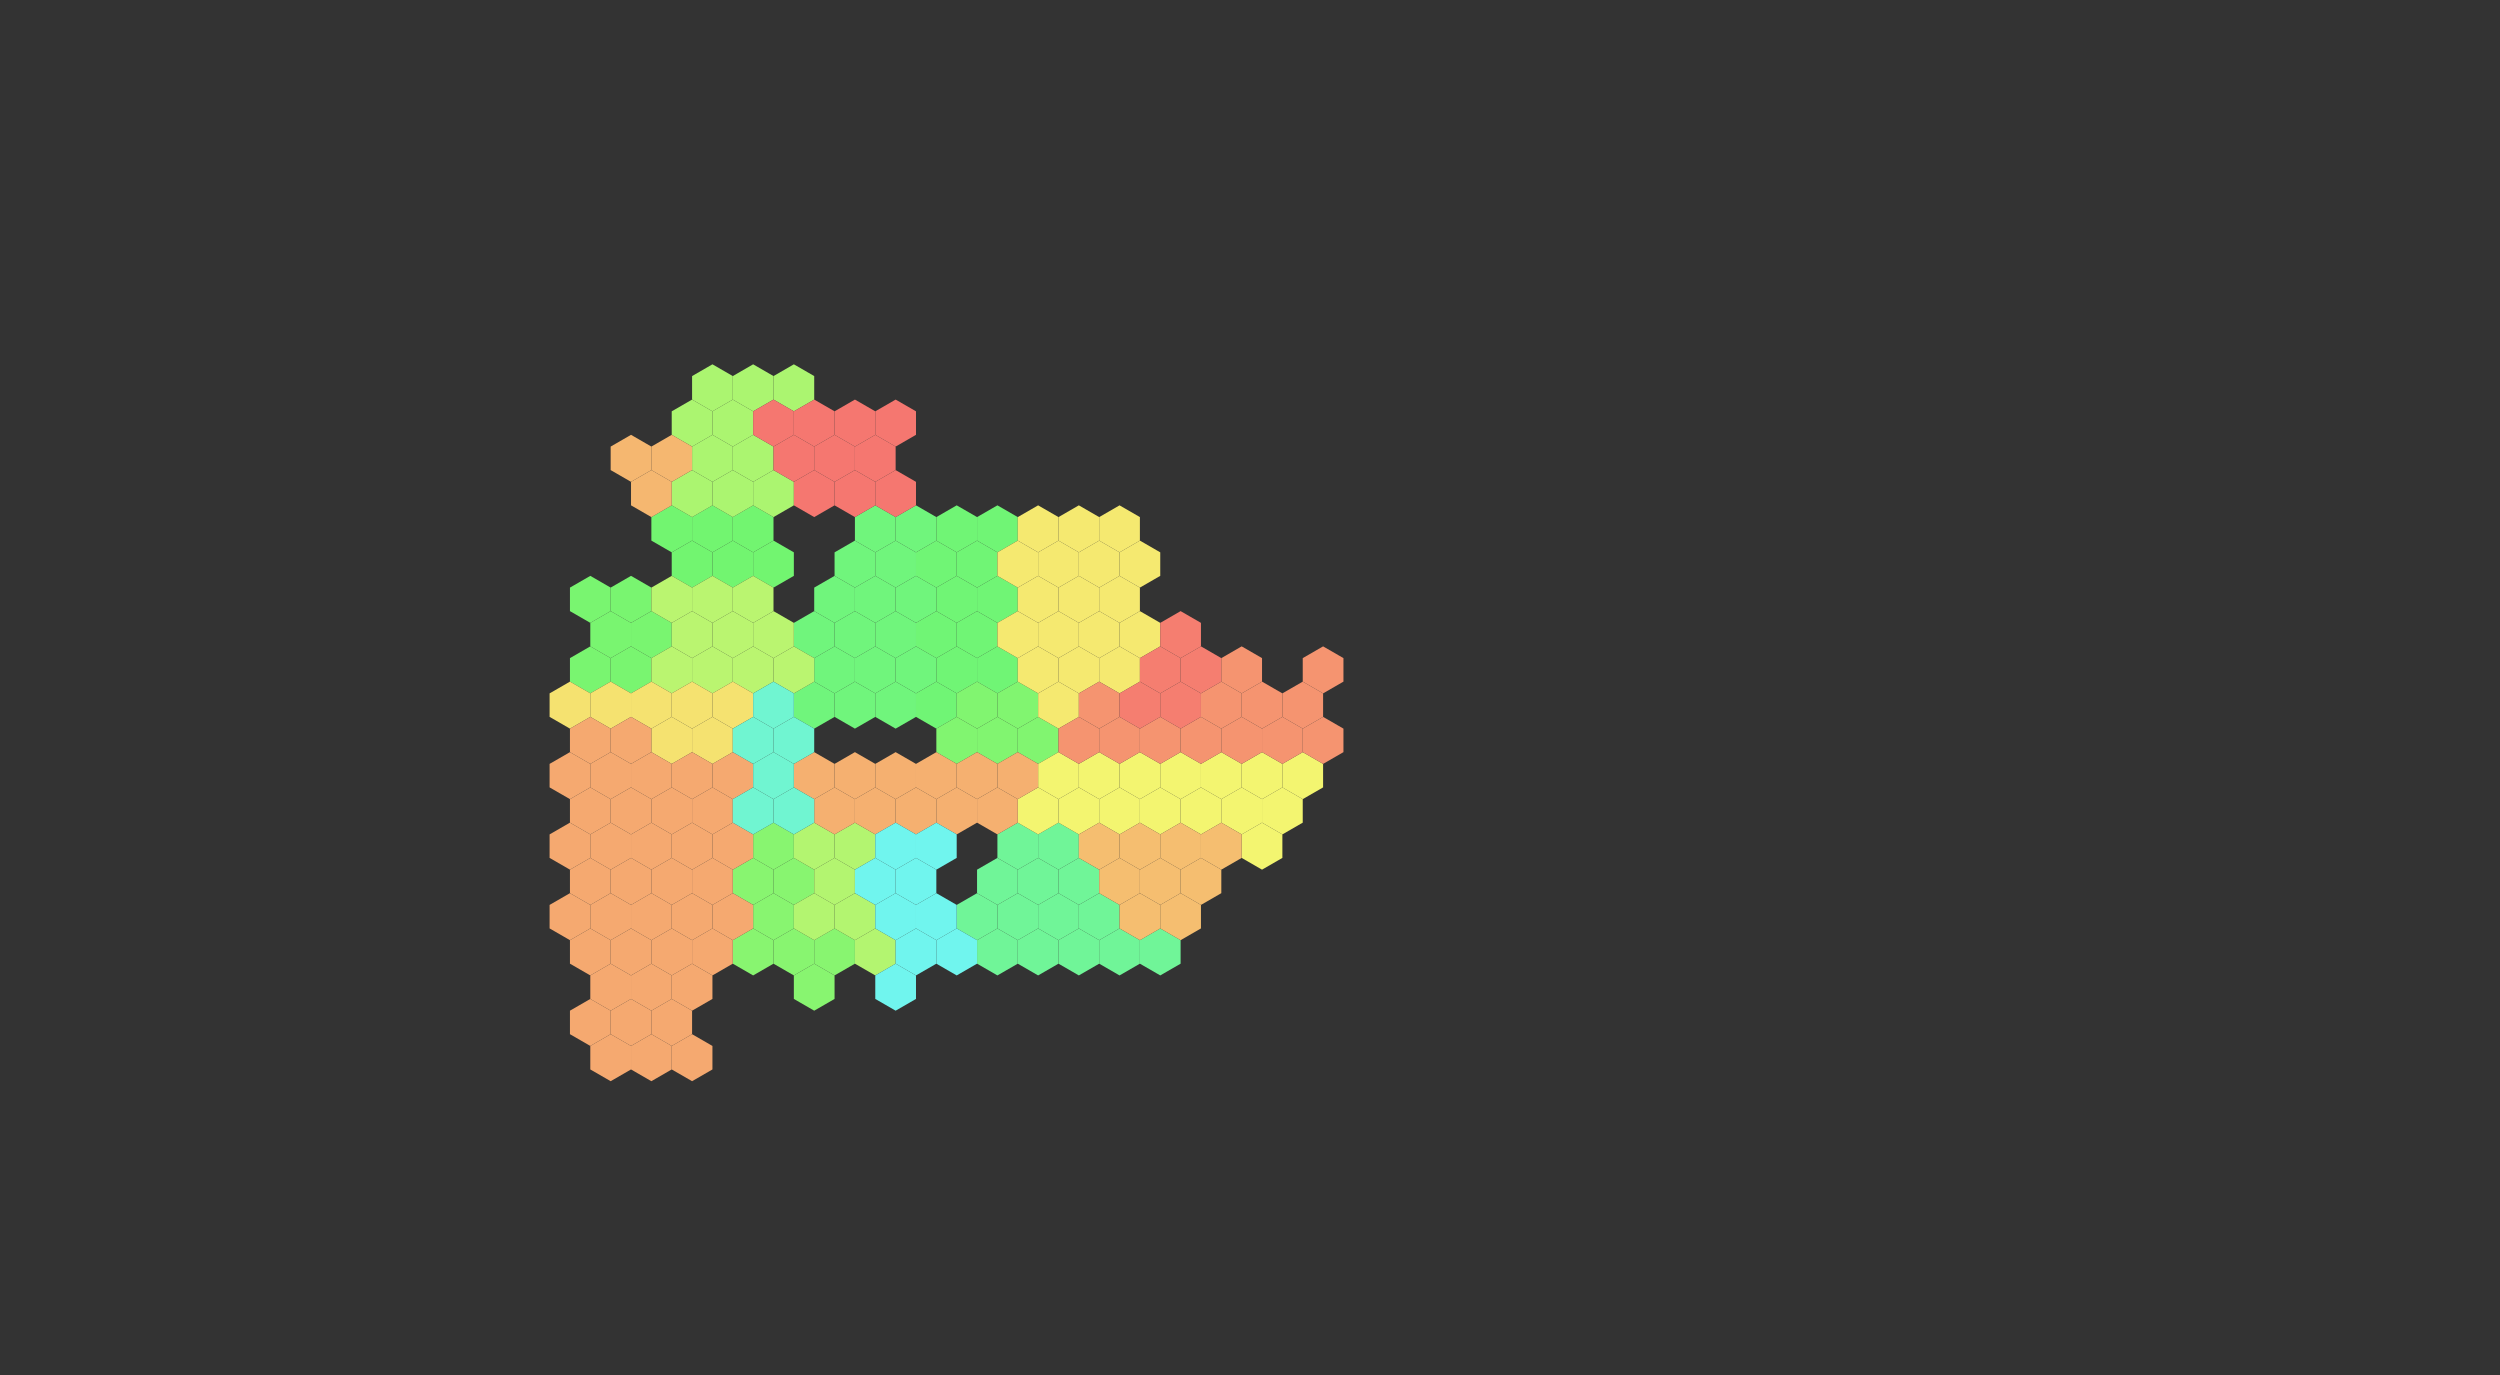 <?xml version="1.0" encoding="utf-8"?><svg xmlns="http://www.w3.org/2000/svg" width="2240" height="1232">

    <rect width="100%" height="100%" fill="#333333" stroke="none"/>

    <g id="GEO"><polygon points="875.441,779.214,893.679,768.684,911.917,779.214,911.917,800.274,893.679,810.803,875.441,800.274,875.441,779.214" fill="rgb(112, 245, 152)"/>
        <polygon points="857.202,810.803,875.441,800.274,893.679,810.803,893.679,831.863,875.441,842.393,857.202,831.863,857.202,810.803" fill="rgb(112, 245, 152)"/>
        <polygon points="875.441,842.393,893.679,831.863,911.917,842.393,911.917,863.453,893.679,873.983,875.441,863.453,875.441,842.393" fill="rgb(112, 245, 152)"/>
        <polygon points="893.679,747.624,911.917,737.094,930.156,747.624,930.156,768.684,911.917,779.214,893.679,768.684,893.679,747.624" fill="rgb(112, 245, 152)"/>
        <polygon points="911.917,779.214,930.156,768.684,948.394,779.214,948.394,800.274,930.156,810.803,911.917,800.274,911.917,779.214" fill="rgb(112, 245, 152)"/>
        <polygon points="893.679,810.803,911.917,800.274,930.156,810.803,930.156,831.863,911.917,842.393,893.679,831.863,893.679,810.803" fill="rgb(112, 245, 152)"/>
        <polygon points="911.917,842.393,930.156,831.863,948.394,842.393,948.394,863.453,930.156,873.983,911.917,863.453,911.917,842.393" fill="rgb(112, 245, 152)"/>
        <polygon points="930.156,747.624,948.394,737.094,966.632,747.624,966.632,768.684,948.394,779.214,930.156,768.684,930.156,747.624" fill="rgb(112, 245, 152)"/>
        <polygon points="948.394,779.214,966.632,768.684,984.871,779.214,984.871,800.274,966.632,810.803,948.394,800.274,948.394,779.214" fill="rgb(112, 245, 152)"/>
        <polygon points="930.156,810.803,948.394,800.274,966.632,810.803,966.632,831.863,948.394,842.393,930.156,831.863,930.156,810.803" fill="rgb(112, 245, 152)"/>
        <polygon points="948.394,842.393,966.632,831.863,984.871,842.393,984.871,863.453,966.632,873.983,948.394,863.453,948.394,842.393" fill="rgb(112, 245, 152)"/>
        <polygon points="966.632,810.803,984.871,800.274,1003.109,810.803,1003.109,831.863,984.871,842.393,966.632,831.863,966.632,810.803" fill="rgb(112, 245, 152)"/>
        <polygon points="984.871,842.393,1003.109,831.863,1021.347,842.393,1021.347,863.453,1003.109,873.983,984.871,863.453,984.871,842.393" fill="rgb(112, 245, 152)"/>
        <polygon points="1021.347,842.393,1039.586,831.863,1057.824,842.393,1057.824,863.453,1039.586,873.983,1021.347,863.453,1021.347,842.393" fill="rgb(112, 245, 152)"/></g>
    <g id="ILL"><polygon points="729.534,526.496,747.772,515.966,766.011,526.496,766.011,547.556,747.772,558.085,729.534,547.556,729.534,526.496" fill="rgb(112, 245, 124)"/>
    <polygon points="711.296,558.085,729.534,547.556,747.772,558.085,747.772,579.145,729.534,589.675,711.296,579.145,711.296,558.085" fill="rgb(112, 245, 124)"/>
    <polygon points="729.534,589.675,747.772,579.145,766.011,589.675,766.011,610.735,747.772,621.265,729.534,610.735,729.534,589.675" fill="rgb(112, 245, 124)"/>
    <polygon points="711.296,621.265,729.534,610.735,747.772,621.265,747.772,642.325,729.534,652.855,711.296,642.325,711.296,621.265" fill="rgb(112, 245, 124)"/>
    <polygon points="766.011,463.316,784.249,452.786,802.487,463.316,802.487,484.376,784.249,494.906,766.011,484.376,766.011,463.316" fill="rgb(112, 245, 124)"/>
    <polygon points="747.772,494.906,766.011,484.376,784.249,494.906,784.249,515.966,766.011,526.496,747.772,515.966,747.772,494.906" fill="rgb(112, 245, 124)"/>
    <polygon points="766.011,526.496,784.249,515.966,802.487,526.496,802.487,547.556,784.249,558.085,766.011,547.556,766.011,526.496" fill="rgb(112, 245, 124)"/>
    <polygon points="747.772,558.085,766.011,547.556,784.249,558.085,784.249,579.145,766.011,589.675,747.772,579.145,747.772,558.085" fill="rgb(112, 245, 124)"/>
    <polygon points="766.011,589.675,784.249,579.145,802.487,589.675,802.487,610.735,784.249,621.265,766.011,610.735,766.011,589.675" fill="rgb(112, 245, 124)"/>
    <polygon points="747.772,621.265,766.011,610.735,784.249,621.265,784.249,642.325,766.011,652.855,747.772,642.325,747.772,621.265" fill="rgb(112, 245, 124)"/>
    <polygon points="802.487,463.316,820.726,452.786,838.964,463.316,838.964,484.376,820.726,494.906,802.487,484.376,802.487,463.316" fill="rgb(112, 245, 124)"/>
    <polygon points="784.249,494.906,802.487,484.376,820.726,494.906,820.726,515.966,802.487,526.496,784.249,515.966,784.249,494.906" fill="rgb(112, 245, 124)"/>
    <polygon points="802.487,526.496,820.726,515.966,838.964,526.496,838.964,547.556,820.726,558.085,802.487,547.556,802.487,526.496" fill="rgb(112, 245, 124)"/>
    <polygon points="784.249,558.085,802.487,547.556,820.726,558.085,820.726,579.145,802.487,589.675,784.249,579.145,784.249,558.085" fill="rgb(112, 245, 124)"/>
    <polygon points="802.487,589.675,820.726,579.145,838.964,589.675,838.964,610.735,820.726,621.265,802.487,610.735,802.487,589.675" fill="rgb(112, 245, 124)"/>
    <polygon points="784.249,621.265,802.487,610.735,820.726,621.265,820.726,642.325,802.487,652.855,784.249,642.325,784.249,621.265" fill="rgb(112, 245, 124)"/>
</g>
    <g id="IND"><polygon points="838.964,463.316,857.202,452.786,875.441,463.316,875.441,484.376,857.202,494.906,838.964,484.376,838.964,463.316" fill="rgb(112, 245, 117)"/>
    <polygon points="820.726,494.906,838.964,484.376,857.202,494.906,857.202,515.966,838.964,526.496,820.726,515.966,820.726,494.906" fill="rgb(112, 245, 117)"/>
    <polygon points="838.964,526.496,857.202,515.966,875.441,526.496,875.441,547.556,857.202,558.085,838.964,547.556,838.964,526.496" fill="rgb(112, 245, 117)"/>
    <polygon points="820.726,558.085,838.964,547.556,857.202,558.085,857.202,579.145,838.964,589.675,820.726,579.145,820.726,558.085" fill="rgb(112, 245, 117)"/>
    <polygon points="838.964,589.675,857.202,579.145,875.441,589.675,875.441,610.735,857.202,621.265,838.964,610.735,838.964,589.675" fill="rgb(112, 245, 117)"/>
    <polygon points="820.726,621.265,838.964,610.735,857.202,621.265,857.202,642.325,838.964,652.855,820.726,642.325,820.726,621.265" fill="rgb(112, 245, 117)"/>
    <polygon points="875.441,463.316,893.679,452.786,911.917,463.316,911.917,484.376,893.679,494.906,875.441,484.376,875.441,463.316" fill="rgb(112, 245, 117)"/>
    <polygon points="857.202,494.906,875.441,484.376,893.679,494.906,893.679,515.966,875.441,526.496,857.202,515.966,857.202,494.906" fill="rgb(112, 245, 117)"/>
    <polygon points="875.441,526.496,893.679,515.966,911.917,526.496,911.917,547.556,893.679,558.085,875.441,547.556,875.441,526.496" fill="rgb(112, 245, 117)"/>
    <polygon points="857.202,558.085,875.441,547.556,893.679,558.085,893.679,579.145,875.441,589.675,857.202,579.145,857.202,558.085" fill="rgb(112, 245, 117)"/>
    <polygon points="875.441,589.675,893.679,579.145,911.917,589.675,911.917,610.735,893.679,621.265,875.441,610.735,875.441,589.675" fill="rgb(112, 245, 117)"/>
</g><g id="IOW"><polygon points="583.627,463.316,601.865,452.786,620.104,463.316,620.104,484.376,601.865,494.906,583.627,484.376,583.627,463.316" fill="rgb(114, 245, 112)"/>
    <polygon points="620.104,463.316,638.342,452.786,656.58,463.316,656.58,484.376,638.342,494.906,620.104,484.376,620.104,463.316" fill="rgb(114, 245, 112)"/>
    <polygon points="601.865,494.906,620.104,484.376,638.342,494.906,638.342,515.966,620.104,526.496,601.865,515.966,601.865,494.906" fill="rgb(114, 245, 112)"/>
    <polygon points="656.58,463.316,674.819,452.786,693.057,463.316,693.057,484.376,674.819,494.906,656.58,484.376,656.58,463.316" fill="rgb(114, 245, 112)"/>
    <polygon points="638.342,494.906,656.58,484.376,674.819,494.906,674.819,515.966,656.58,526.496,638.342,515.966,638.342,494.906" fill="rgb(114, 245, 112)"/>
    <polygon points="674.819,494.906,693.057,484.376,711.296,494.906,711.296,515.966,693.057,526.496,674.819,515.966,674.819,494.906" fill="rgb(114, 245, 112)"/>
</g><g id="KAN"><polygon points="510.674,526.496,528.912,515.966,547.15,526.496,547.15,547.556,528.912,558.085,510.674,547.556,510.674,526.496" fill="rgb(121, 245, 112)"/>
    <polygon points="510.674,589.675,528.912,579.145,547.15,589.675,547.15,610.735,528.912,621.265,510.674,610.735,510.674,589.675" fill="rgb(121, 245, 112)"/>
    <polygon points="547.15,526.496,565.389,515.966,583.627,526.496,583.627,547.556,565.389,558.085,547.15,547.556,547.15,526.496" fill="rgb(121, 245, 112)"/>
    <polygon points="528.912,558.085,547.15,547.556,565.389,558.085,565.389,579.145,547.15,589.675,528.912,579.145,528.912,558.085" fill="rgb(121, 245, 112)"/>
    <polygon points="547.15,589.675,565.389,579.145,583.627,589.675,583.627,610.735,565.389,621.265,547.15,610.735,547.15,589.675" fill="rgb(121, 245, 112)"/>
    <polygon points="565.389,558.085,583.627,547.556,601.865,558.085,601.865,579.145,583.627,589.675,565.389,579.145,565.389,558.085" fill="rgb(121, 245, 112)"/>
</g><g id="KEN"><polygon points="838.964,652.855,857.202,642.325,875.441,652.855,875.441,673.915,857.202,684.444,838.964,673.915,838.964,652.855" fill="rgb(129, 245, 112)"/>
    <polygon points="857.202,621.265,875.441,610.735,893.679,621.265,893.679,642.325,875.441,652.855,857.202,642.325,857.202,621.265" fill="rgb(129, 245, 112)"/>
    <polygon points="875.441,652.855,893.679,642.325,911.917,652.855,911.917,673.915,893.679,684.444,875.441,673.915,875.441,652.855" fill="rgb(129, 245, 112)"/>
    <polygon points="893.679,621.265,911.917,610.735,930.156,621.265,930.156,642.325,911.917,652.855,893.679,642.325,893.679,621.265" fill="rgb(129, 245, 112)"/>
    <polygon points="911.917,652.855,930.156,642.325,948.394,652.855,948.394,673.915,930.156,684.444,911.917,673.915,911.917,652.855" fill="rgb(129, 245, 112)"/>
</g><g id="LOU"><polygon points="656.58,779.214,674.819,768.684,693.057,779.214,693.057,800.274,674.819,810.803,656.58,800.274,656.58,779.214" fill="rgb(136, 245, 112)"/>
    <polygon points="656.58,842.393,674.819,831.863,693.057,842.393,693.057,863.453,674.819,873.983,656.58,863.453,656.58,842.393" fill="rgb(136, 245, 112)"/>
    <polygon points="674.819,747.624,693.057,737.094,711.296,747.624,711.296,768.684,693.057,779.214,674.819,768.684,674.819,747.624" fill="rgb(136, 245, 112)"/>
    <polygon points="693.057,779.214,711.296,768.684,729.534,779.214,729.534,800.274,711.296,810.803,693.057,800.274,693.057,779.214" fill="rgb(136, 245, 112)"/>
    <polygon points="674.819,810.803,693.057,800.274,711.296,810.803,711.296,831.863,693.057,842.393,674.819,831.863,674.819,810.803" fill="rgb(136, 245, 112)"/>
    <polygon points="693.057,842.393,711.296,831.863,729.534,842.393,729.534,863.453,711.296,873.983,693.057,863.453,693.057,842.393" fill="rgb(136, 245, 112)"/>
    <polygon points="729.534,842.393,747.772,831.863,766.011,842.393,766.011,863.453,747.772,873.983,729.534,863.453,729.534,842.393" fill="rgb(136, 245, 112)"/>
    <polygon points="711.296,873.983,729.534,863.453,747.772,873.983,747.772,895.043,729.534,905.573,711.296,895.043,711.296,873.983" fill="rgb(136, 245, 112)"/>
</g><g id="MIN"><polygon points="620.104,336.957,638.342,326.427,656.58,336.957,656.58,358.017,638.342,368.547,620.104,358.017,620.104,336.957" fill="rgb(171, 245, 112)"/>
    <polygon points="601.865,368.547,620.104,358.017,638.342,368.547,638.342,389.607,620.104,400.137,601.865,389.607,601.865,368.547" fill="rgb(171, 245, 112)"/>
    <polygon points="620.104,400.137,638.342,389.607,656.58,400.137,656.58,421.197,638.342,431.726,620.104,421.197,620.104,400.137" fill="rgb(171, 245, 112)"/>
    <polygon points="601.865,431.726,620.104,421.197,638.342,431.726,638.342,452.786,620.104,463.316,601.865,452.786,601.865,431.726" fill="rgb(171, 245, 112)"/>
    <polygon points="656.58,336.957,674.819,326.427,693.057,336.957,693.057,358.017,674.819,368.547,656.58,358.017,656.58,336.957" fill="rgb(171, 245, 112)"/>
    <polygon points="638.342,368.547,656.58,358.017,674.819,368.547,674.819,389.607,656.58,400.137,638.342,389.607,638.342,368.547" fill="rgb(171, 245, 112)"/>
    <polygon points="656.58,400.137,674.819,389.607,693.057,400.137,693.057,421.197,674.819,431.726,656.58,421.197,656.58,400.137" fill="rgb(171, 245, 112)"/>
    <polygon points="638.342,431.726,656.58,421.197,674.819,431.726,674.819,452.786,656.58,463.316,638.342,452.786,638.342,431.726" fill="rgb(171, 245, 112)"/>
    <polygon points="693.057,336.957,711.296,326.427,729.534,336.957,729.534,358.017,711.296,368.547,693.057,358.017,693.057,336.957" fill="rgb(171, 245, 112)"/>
    <polygon points="674.819,431.726,693.057,421.197,711.296,431.726,711.296,452.786,693.057,463.316,674.819,452.786,674.819,431.726" fill="rgb(171, 245, 112)"/>
</g><g id="MII"><polygon points="711.296,747.624,729.534,737.094,747.772,747.624,747.772,768.684,729.534,779.214,711.296,768.684,711.296,747.624" fill="rgb(179, 245, 112)"/>
    <polygon points="729.534,779.214,747.772,768.684,766.011,779.214,766.011,800.274,747.772,810.803,729.534,800.274,729.534,779.214" fill="rgb(179, 245, 112)"/>
    <polygon points="711.296,810.803,729.534,800.274,747.772,810.803,747.772,831.863,729.534,842.393,711.296,831.863,711.296,810.803" fill="rgb(179, 245, 112)"/>
    <polygon points="747.772,747.624,766.011,737.094,784.249,747.624,784.249,768.684,766.011,779.214,747.772,768.684,747.772,747.624" fill="rgb(179, 245, 112)"/>
    <polygon points="747.772,810.803,766.011,800.274,784.249,810.803,784.249,831.863,766.011,842.393,747.772,831.863,747.772,810.803" fill="rgb(179, 245, 112)"/>
    <polygon points="766.011,842.393,784.249,831.863,802.487,842.393,802.487,863.453,784.249,873.983,766.011,863.453,766.011,842.393" fill="rgb(179, 245, 112)"/>
</g>
    <g id="MIO">
    <polygon points="583.627,526.496,601.865,515.966,620.104,526.496,620.104,547.556,601.865,558.085,583.627,547.556,583.627,526.496" fill="rgb(186, 245, 112)"/>
    <polygon points="583.627,589.675,601.865,579.145,620.104,589.675,620.104,610.735,601.865,621.265,583.627,610.735,583.627,589.675" fill="rgb(186, 245, 112)"/>
    <polygon points="620.104,526.496,638.342,515.966,656.58,526.496,656.58,547.556,638.342,558.085,620.104,547.556,620.104,526.496" fill="rgb(186, 245, 112)"/>
    <polygon points="601.865,558.085,620.104,547.556,638.342,558.085,638.342,579.145,620.104,589.675,601.865,579.145,601.865,558.085" fill="rgb(186, 245, 112)"/>
    <polygon points="620.104,589.675,638.342,579.145,656.58,589.675,656.58,610.735,638.342,621.265,620.104,610.735,620.104,589.675" fill="rgb(186, 245, 112)"/>
    <polygon points="656.58,526.496,674.819,515.966,693.057,526.496,693.057,547.556,674.819,558.085,656.58,547.556,656.58,526.496" fill="rgb(186, 245, 112)"/>
    <polygon points="638.342,558.085,656.58,547.556,674.819,558.085,674.819,579.145,656.58,589.675,638.342,579.145,638.342,558.085" fill="rgb(186, 245, 112)"/>
    <polygon points="656.58,589.675,674.819,579.145,693.057,589.675,693.057,610.735,674.819,621.265,656.58,610.735,656.58,589.675" fill="rgb(186, 245, 112)"/>
    <polygon points="674.819,558.085,693.057,547.556,711.296,558.085,711.296,579.145,693.057,589.675,674.819,579.145,674.819,558.085" fill="rgb(186, 245, 112)"/>
    <polygon points="693.057,589.675,711.296,579.145,729.534,589.675,729.534,610.735,711.296,621.265,693.057,610.735,693.057,589.675" fill="rgb(186, 245, 112)"/>
</g>
    <g id="NCA">
        <polygon points="911.917,716.034,930.156,705.504,948.394,716.034,948.394,737.094,930.156,747.624,911.917,737.094,911.917,716.034" fill="rgb(243, 245, 112)"/>
    <polygon points="930.156,684.444,948.394,673.915,966.632,684.444,966.632,705.504,948.394,716.034,930.156,705.504,930.156,684.444" fill="rgb(243, 245, 112)"/>
    <polygon points="948.394,716.034,966.632,705.504,984.871,716.034,984.871,737.094,966.632,747.624,948.394,737.094,948.394,716.034" fill="rgb(243, 245, 112)"/>

    <polygon points="966.632,684.444,984.871,673.915,1003.109,684.444,1003.109,705.504,984.871,716.034,966.632,705.504,966.632,684.444" fill="rgb(243, 245, 112)"/>
    <polygon points="984.871,716.034,1003.109,705.504,1021.347,716.034,1021.347,737.094,1003.109,747.624,984.871,737.094,984.871,716.034" fill="rgb(243, 245, 112)"/>
    <polygon points="1003.109,684.444,1021.347,673.915,1039.586,684.444,1039.586,705.504,1021.347,716.034,1003.109,705.504,1003.109,684.444" fill="rgb(243, 245, 112)"/>
    <polygon points="1021.347,716.034,1039.586,705.504,1057.824,716.034,1057.824,737.094,1039.586,747.624,1021.347,737.094,1021.347,716.034" fill="rgb(243, 245, 112)"/>
    <polygon points="1039.586,684.444,1057.824,673.915,1076.062,684.444,1076.062,705.504,1057.824,716.034,1039.586,705.504,1039.586,684.444" fill="rgb(243, 245, 112)"/>
    <polygon points="1057.824,716.034,1076.062,705.504,1094.301,716.034,1094.301,737.094,1076.062,747.624,1057.824,737.094,1057.824,716.034" fill="rgb(243, 245, 112)"/>
    <polygon points="1076.062,684.444,1094.301,673.915,1112.539,684.444,1112.539,705.504,1094.301,716.034,1076.062,705.504,1076.062,684.444" fill="rgb(243, 245, 112)"/>
    <polygon points="1094.301,716.034,1112.539,705.504,1130.778,716.034,1130.778,737.094,1112.539,747.624,1094.301,737.094,1094.301,716.034" fill="rgb(243, 245, 112)"/>
    <polygon points="1112.539,684.444,1130.778,673.915,1149.016,684.444,1149.016,705.504,1130.778,716.034,1112.539,705.504,1112.539,684.444" fill="rgb(243, 245, 112)"/>
    <polygon points="1130.778,716.034,1149.016,705.504,1167.254,716.034,1167.254,737.094,1149.016,747.624,1130.778,737.094,1130.778,716.034" fill="rgb(243, 245, 112)"/>
    <polygon points="1112.539,747.624,1130.778,737.094,1149.016,747.624,1149.016,768.684,1130.778,779.214,1112.539,768.684,1112.539,747.624" fill="rgb(243, 245, 112)"/>
    <polygon points="1149.016,684.444,1167.254,673.915,1185.493,684.444,1185.493,705.504,1167.254,716.034,1149.016,705.504,1149.016,684.444" fill="rgb(243, 245, 112)"/>
</g><g id="OHI"><polygon points="911.917,463.316,930.156,452.786,948.394,463.316,948.394,484.376,930.156,494.906,911.917,484.376,911.917,463.316" fill="rgb(245, 233, 112)"/>
    <polygon points="893.679,494.906,911.917,484.376,930.156,494.906,930.156,515.966,911.917,526.496,893.679,515.966,893.679,494.906" fill="rgb(245, 233, 112)"/>
    <polygon points="911.917,526.496,930.156,515.966,948.394,526.496,948.394,547.556,930.156,558.085,911.917,547.556,911.917,526.496" fill="rgb(245, 233, 112)"/>
    <polygon points="893.679,558.085,911.917,547.556,930.156,558.085,930.156,579.145,911.917,589.675,893.679,579.145,893.679,558.085" fill="rgb(245, 233, 112)"/>
    <polygon points="911.917,589.675,930.156,579.145,948.394,589.675,948.394,610.735,930.156,621.265,911.917,610.735,911.917,589.675" fill="rgb(245, 233, 112)"/>
    <polygon points="948.394,463.316,966.632,452.786,984.871,463.316,984.871,484.376,966.632,494.906,948.394,484.376,948.394,463.316" fill="rgb(245, 233, 112)"/>
    <polygon points="930.156,494.906,948.394,484.376,966.632,494.906,966.632,515.966,948.394,526.496,930.156,515.966,930.156,494.906" fill="rgb(245, 233, 112)"/>
    <polygon points="948.394,526.496,966.632,515.966,984.871,526.496,984.871,547.556,966.632,558.085,948.394,547.556,948.394,526.496" fill="rgb(245, 233, 112)"/>
    <polygon points="930.156,558.085,948.394,547.556,966.632,558.085,966.632,579.145,948.394,589.675,930.156,579.145,930.156,558.085" fill="rgb(245, 233, 112)"/>
    <polygon points="948.394,589.675,966.632,579.145,984.871,589.675,984.871,610.735,966.632,621.265,948.394,610.735,948.394,589.675" fill="rgb(245, 233, 112)"/>
    <polygon points="930.156,621.265,948.394,610.735,966.632,621.265,966.632,642.325,948.394,652.855,930.156,642.325,930.156,621.265" fill="rgb(245, 233, 112)"/>
    <polygon points="984.871,463.316,1003.109,452.786,1021.347,463.316,1021.347,484.376,1003.109,494.906,984.871,484.376,984.871,463.316" fill="rgb(245, 233, 112)"/>
    <polygon points="966.632,494.906,984.871,484.376,1003.109,494.906,1003.109,515.966,984.871,526.496,966.632,515.966,966.632,494.906" fill="rgb(245, 233, 112)"/>
    <polygon points="984.871,526.496,1003.109,515.966,1021.347,526.496,1021.347,547.556,1003.109,558.085,984.871,547.556,984.871,526.496" fill="rgb(245, 233, 112)"/>
    <polygon points="966.632,558.085,984.871,547.556,1003.109,558.085,1003.109,579.145,984.871,589.675,966.632,579.145,966.632,558.085" fill="rgb(245, 233, 112)"/>
    <polygon points="984.871,589.675,1003.109,579.145,1021.347,589.675,1021.347,610.735,1003.109,621.265,984.871,610.735,984.871,589.675" fill="rgb(245, 233, 112)"/>
    <polygon points="1003.109,494.906,1021.347,484.376,1039.586,494.906,1039.586,515.966,1021.347,526.496,1003.109,515.966,1003.109,494.906" fill="rgb(245, 233, 112)"/>
    <polygon points="1003.109,558.085,1021.347,547.556,1039.586,558.085,1039.586,579.145,1021.347,589.675,1003.109,579.145,1003.109,558.085" fill="rgb(245, 233, 112)"/>
</g><g id="OKL"><polygon points="492.435,621.265,510.674,610.735,528.912,621.265,528.912,642.325,510.674,652.855,492.435,642.325,492.435,621.265" fill="rgb(245, 226, 112)"/>
    <polygon points="528.912,621.265,547.15,610.735,565.389,621.265,565.389,642.325,547.15,652.855,528.912,642.325,528.912,621.265" fill="rgb(245, 226, 112)"/>
    <polygon points="565.389,621.265,583.627,610.735,601.865,621.265,601.865,642.325,583.627,652.855,565.389,642.325,565.389,621.265" fill="rgb(245, 226, 112)"/>
    <polygon points="583.627,652.855,601.865,642.325,620.104,652.855,620.104,673.915,601.865,684.444,583.627,673.915,583.627,652.855" fill="rgb(245, 226, 112)"/>
    <polygon points="601.865,621.265,620.104,610.735,638.342,621.265,638.342,642.325,620.104,652.855,601.865,642.325,601.865,621.265" fill="rgb(245, 226, 112)"/>
    <polygon points="620.104,652.855,638.342,642.325,656.58,652.855,656.58,673.915,638.342,684.444,620.104,673.915,620.104,652.855" fill="rgb(245, 226, 112)"/>
    <polygon points="638.342,621.265,656.58,610.735,674.819,621.265,674.819,642.325,656.58,652.855,638.342,642.325,638.342,621.265" fill="rgb(245, 226, 112)"/>
</g><g id="SCA"><polygon points="966.632,747.624,984.871,737.094,1003.109,747.624,1003.109,768.684,984.871,779.214,966.632,768.684,966.632,747.624" fill="rgb(245, 190, 112)"/>
    <polygon points="984.871,779.214,1003.109,768.684,1021.347,779.214,1021.347,800.274,1003.109,810.803,984.871,800.274,984.871,779.214" fill="rgb(245, 190, 112)"/>
    <polygon points="1003.109,747.624,1021.347,737.094,1039.586,747.624,1039.586,768.684,1021.347,779.214,1003.109,768.684,1003.109,747.624" fill="rgb(245, 190, 112)"/>
    <polygon points="1021.347,779.214,1039.586,768.684,1057.824,779.214,1057.824,800.274,1039.586,810.803,1021.347,800.274,1021.347,779.214" fill="rgb(245, 190, 112)"/>
    <polygon points="1003.109,810.803,1021.347,800.274,1039.586,810.803,1039.586,831.863,1021.347,842.393,1003.109,831.863,1003.109,810.803" fill="rgb(245, 190, 112)"/>
    <polygon points="1039.586,747.624,1057.824,737.094,1076.062,747.624,1076.062,768.684,1057.824,779.214,1039.586,768.684,1039.586,747.624" fill="rgb(245, 190, 112)"/>
    <polygon points="1057.824,779.214,1076.062,768.684,1094.301,779.214,1094.301,800.274,1076.062,810.803,1057.824,800.274,1057.824,779.214" fill="rgb(245, 190, 112)"/>
    <polygon points="1039.586,810.803,1057.824,800.274,1076.062,810.803,1076.062,831.863,1057.824,842.393,1039.586,831.863,1039.586,810.803" fill="rgb(245, 190, 112)"/>
    <polygon points="1076.062,747.624,1094.301,737.094,1112.539,747.624,1112.539,768.684,1094.301,779.214,1076.062,768.684,1076.062,747.624" fill="rgb(245, 190, 112)"/>
</g><g id="SDA"><polygon points="547.15,400.137,565.389,389.607,583.627,400.137,583.627,421.197,565.389,431.726,547.15,421.197,547.15,400.137" fill="rgb(245, 183, 112)"/>
    <polygon points="583.627,400.137,601.865,389.607,620.104,400.137,620.104,421.197,601.865,431.726,583.627,421.197,583.627,400.137" fill="rgb(245, 183, 112)"/>
    <polygon points="565.389,431.726,583.627,421.197,601.865,431.726,601.865,452.786,583.627,463.316,565.389,452.786,565.389,431.726" fill="rgb(245, 183, 112)"/>
</g><g id="TEN"><polygon points="711.296,684.444,729.534,673.915,747.772,684.444,747.772,705.504,729.534,716.034,711.296,705.504,711.296,684.444" fill="rgb(245, 176, 112)"/>
    <polygon points="729.534,716.034,747.772,705.504,766.011,716.034,766.011,737.094,747.772,747.624,729.534,737.094,729.534,716.034" fill="rgb(245, 176, 112)"/>
    <polygon points="747.772,684.444,766.011,673.915,784.249,684.444,784.249,705.504,766.011,716.034,747.772,705.504,747.772,684.444" fill="rgb(245, 176, 112)"/>
    <polygon points="766.011,716.034,784.249,705.504,802.487,716.034,802.487,737.094,784.249,747.624,766.011,737.094,766.011,716.034" fill="rgb(245, 176, 112)"/>
    <polygon points="784.249,684.444,802.487,673.915,820.726,684.444,820.726,705.504,802.487,716.034,784.249,705.504,784.249,684.444" fill="rgb(245, 176, 112)"/>
    <polygon points="802.487,716.034,820.726,705.504,838.964,716.034,838.964,737.094,820.726,747.624,802.487,737.094,802.487,716.034" fill="rgb(245, 176, 112)"/>
    <polygon points="820.726,684.444,838.964,673.915,857.202,684.444,857.202,705.504,838.964,716.034,820.726,705.504,820.726,684.444" fill="rgb(245, 176, 112)"/>
    <polygon points="838.964,716.034,857.202,705.504,875.441,716.034,875.441,737.094,857.202,747.624,838.964,737.094,838.964,716.034" fill="rgb(245, 176, 112)"/>
    <polygon points="857.202,684.444,875.441,673.915,893.679,684.444,893.679,705.504,875.441,716.034,857.202,705.504,857.202,684.444" fill="rgb(245, 176, 112)"/>
    <polygon points="875.441,716.034,893.679,705.504,911.917,716.034,911.917,737.094,893.679,747.624,875.441,737.094,875.441,716.034" fill="rgb(245, 176, 112)"/>
    <polygon points="893.679,684.444,911.917,673.915,930.156,684.444,930.156,705.504,911.917,716.034,893.679,705.504,893.679,684.444" fill="rgb(245, 176, 112)"/>
</g><g id="TEX"><polygon points="510.674,652.855,528.912,642.325,547.15,652.855,547.15,673.915,528.912,684.444,510.674,673.915,510.674,652.855" fill="rgb(245, 169, 112)"/>
    <polygon points="492.435,684.444,510.674,673.915,528.912,684.444,528.912,705.504,510.674,716.034,492.435,705.504,492.435,684.444" fill="rgb(245, 169, 112)"/>
    <polygon points="510.674,716.034,528.912,705.504,547.15,716.034,547.15,737.094,528.912,747.624,510.674,737.094,510.674,716.034" fill="rgb(245, 169, 112)"/>
    <polygon points="492.435,747.624,510.674,737.094,528.912,747.624,528.912,768.684,510.674,779.214,492.435,768.684,492.435,747.624" fill="rgb(245, 169, 112)"/>
    <polygon points="510.674,779.214,528.912,768.684,547.15,779.214,547.15,800.274,528.912,810.803,510.674,800.274,510.674,779.214" fill="rgb(245, 169, 112)"/>
    <polygon points="492.435,810.803,510.674,800.274,528.912,810.803,528.912,831.863,510.674,842.393,492.435,831.863,492.435,810.803" fill="rgb(245, 169, 112)"/>
    <polygon points="510.674,842.393,528.912,831.863,547.15,842.393,547.15,863.453,528.912,873.983,510.674,863.453,510.674,842.393" fill="rgb(245, 169, 112)"/>
    <polygon points="510.674,905.573,528.912,895.043,547.15,905.573,547.15,926.632,528.912,937.162,510.674,926.632,510.674,905.573" fill="rgb(245, 169, 112)"/>
    <polygon points="547.15,652.855,565.389,642.325,583.627,652.855,583.627,673.915,565.389,684.444,547.15,673.915,547.15,652.855" fill="rgb(245, 169, 112)"/>
    <polygon points="528.912,684.444,547.15,673.915,565.389,684.444,565.389,705.504,547.15,716.034,528.912,705.504,528.912,684.444" fill="rgb(245, 169, 112)"/>
    <polygon points="547.15,716.034,565.389,705.504,583.627,716.034,583.627,737.094,565.389,747.624,547.15,737.094,547.15,716.034" fill="rgb(245, 169, 112)"/>
    <polygon points="528.912,747.624,547.15,737.094,565.389,747.624,565.389,768.684,547.15,779.214,528.912,768.684,528.912,747.624" fill="rgb(245, 169, 112)"/>
    <polygon points="547.15,779.214,565.389,768.684,583.627,779.214,583.627,800.274,565.389,810.803,547.15,800.274,547.15,779.214" fill="rgb(245, 169, 112)"/>
    <polygon points="528.912,810.803,547.15,800.274,565.389,810.803,565.389,831.863,547.15,842.393,528.912,831.863,528.912,810.803" fill="rgb(245, 169, 112)"/>
    <polygon points="547.15,842.393,565.389,831.863,583.627,842.393,583.627,863.453,565.389,873.983,547.15,863.453,547.15,842.393" fill="rgb(245, 169, 112)"/>
    <polygon points="528.912,873.983,547.15,863.453,565.389,873.983,565.389,895.043,547.15,905.573,528.912,895.043,528.912,873.983" fill="rgb(245, 169, 112)"/>
    <polygon points="547.15,905.573,565.389,895.043,583.627,905.573,583.627,926.632,565.389,937.162,547.15,926.632,547.15,905.573" fill="rgb(245, 169, 112)"/>
    <polygon points="528.912,937.162,547.15,926.632,565.389,937.162,565.389,958.222,547.15,968.752,528.912,958.222,528.912,937.162" fill="rgb(245, 169, 112)"/>
    <polygon points="565.389,684.444,583.627,673.915,601.865,684.444,601.865,705.504,583.627,716.034,565.389,705.504,565.389,684.444" fill="rgb(245, 169, 112)"/>
    <polygon points="583.627,716.034,601.865,705.504,620.104,716.034,620.104,737.094,601.865,747.624,583.627,737.094,583.627,716.034" fill="rgb(245, 169, 112)"/>
    <polygon points="565.389,747.624,583.627,737.094,601.865,747.624,601.865,768.684,583.627,779.214,565.389,768.684,565.389,747.624" fill="rgb(245, 169, 112)"/>
    <polygon points="583.627,779.214,601.865,768.684,620.104,779.214,620.104,800.274,601.865,810.803,583.627,800.274,583.627,779.214" fill="rgb(245, 169, 112)"/>
    <polygon points="565.389,810.803,583.627,800.274,601.865,810.803,601.865,831.863,583.627,842.393,565.389,831.863,565.389,810.803" fill="rgb(245, 169, 112)"/>
    <polygon points="583.627,842.393,601.865,831.863,620.104,842.393,620.104,863.453,601.865,873.983,583.627,863.453,583.627,842.393" fill="rgb(245, 169, 112)"/>
    <polygon points="565.389,873.983,583.627,863.453,601.865,873.983,601.865,895.043,583.627,905.573,565.389,895.043,565.389,873.983" fill="rgb(245, 169, 112)"/>
    <polygon points="583.627,905.573,601.865,895.043,620.104,905.573,620.104,926.632,601.865,937.162,583.627,926.632,583.627,905.573" fill="rgb(245, 169, 112)"/>
    <polygon points="565.389,937.162,583.627,926.632,601.865,937.162,601.865,958.222,583.627,968.752,565.389,958.222,565.389,937.162" fill="rgb(245, 169, 112)"/>
    <polygon points="601.865,684.444,620.104,673.915,638.342,684.444,638.342,705.504,620.104,716.034,601.865,705.504,601.865,684.444" fill="rgb(245, 169, 112)"/>
    <polygon points="620.104,716.034,638.342,705.504,656.58,716.034,656.58,737.094,638.342,747.624,620.104,737.094,620.104,716.034" fill="rgb(245, 169, 112)"/>
    <polygon points="601.865,747.624,620.104,737.094,638.342,747.624,638.342,768.684,620.104,779.214,601.865,768.684,601.865,747.624" fill="rgb(245, 169, 112)"/>
    <polygon points="620.104,779.214,638.342,768.684,656.58,779.214,656.58,800.274,638.342,810.803,620.104,800.274,620.104,779.214" fill="rgb(245, 169, 112)"/>
    <polygon points="601.865,810.803,620.104,800.274,638.342,810.803,638.342,831.863,620.104,842.393,601.865,831.863,601.865,810.803" fill="rgb(245, 169, 112)"/>
    <polygon points="620.104,842.393,638.342,831.863,656.58,842.393,656.58,863.453,638.342,873.983,620.104,863.453,620.104,842.393" fill="rgb(245, 169, 112)"/>
    <polygon points="601.865,873.983,620.104,863.453,638.342,873.983,638.342,895.043,620.104,905.573,601.865,895.043,601.865,873.983" fill="rgb(245, 169, 112)"/>
    <polygon points="601.865,937.162,620.104,926.632,638.342,937.162,638.342,958.222,620.104,968.752,601.865,958.222,601.865,937.162" fill="rgb(245, 169, 112)"/>
    <polygon points="638.342,684.444,656.58,673.915,674.819,684.444,674.819,705.504,656.58,716.034,638.342,705.504,638.342,684.444" fill="rgb(245, 169, 112)"/>
    <polygon points="638.342,747.624,656.58,737.094,674.819,747.624,674.819,768.684,656.58,779.214,638.342,768.684,638.342,747.624" fill="rgb(245, 169, 112)"/>
    <polygon points="638.342,810.803,656.58,800.274,674.819,810.803,674.819,831.863,656.58,842.393,638.342,831.863,638.342,810.803" fill="rgb(245, 169, 112)"/>
</g>
    <g id="VIR">
        <polygon points="948.394,652.855,966.632,642.325,984.871,652.855,984.871,673.915,966.632,684.444,948.394,673.915,948.394,652.855" fill="rgb(245, 148, 112)"/>
        <polygon points="966.632,621.265,984.871,610.735,1003.109,621.265,1003.109,642.325,984.871,652.855,966.632,642.325,966.632,621.265" fill="rgb(245, 148, 112)"/>
        <polygon points="984.871,652.855,1003.109,642.325,1021.347,652.855,1021.347,673.915,1003.109,684.444,984.871,673.915,984.871,652.855" fill="rgb(245, 148, 112)"/>
        <polygon points="1021.347,652.855,1039.586,642.325,1057.824,652.855,1057.824,673.915,1039.586,684.444,1021.347,673.915,1021.347,652.855" fill="rgb(245, 148, 112)"/>
        <polygon points="1057.824,652.855,1076.062,642.325,1094.301,652.855,1094.301,673.915,1076.062,684.444,1057.824,673.915,1057.824,652.855" fill="rgb(245, 148, 112)"/>
        <polygon points="1094.301,589.675,1112.539,579.145,1130.778,589.675,1130.778,610.735,1112.539,621.265,1094.301,610.735,1094.301,589.675" fill="rgb(245, 148, 112)"/>
        <polygon points="1076.062,621.265,1094.301,610.735,1112.539,621.265,1112.539,642.325,1094.301,652.855,1076.062,642.325,1076.062,621.265" fill="rgb(245, 148, 112)"/>
        <polygon points="1094.301,652.855,1112.539,642.325,1130.778,652.855,1130.778,673.915,1112.539,684.444,1094.301,673.915,1094.301,652.855" fill="rgb(245, 148, 112)"/>
        <polygon points="1112.539,621.265,1130.778,610.735,1149.016,621.265,1149.016,642.325,1130.778,652.855,1112.539,642.325,1112.539,621.265" fill="rgb(245, 148, 112)"/>
        <polygon points="1130.778,652.855,1149.016,642.325,1167.254,652.855,1167.254,673.915,1149.016,684.444,1130.778,673.915,1130.778,652.855" fill="rgb(245, 148, 112)"/>
        <polygon points="1167.254,589.675,1185.493,579.145,1203.731,589.675,1203.731,610.735,1185.493,621.265,1167.254,610.735,1167.254,589.675" fill="rgb(245, 148, 112)"/>
        <polygon points="1149.016,621.265,1167.254,610.735,1185.493,621.265,1185.493,642.325,1167.254,652.855,1149.016,642.325,1149.016,621.265" fill="rgb(245, 148, 112)"/>
        <polygon points="1167.254,652.855,1185.493,642.325,1203.731,652.855,1203.731,673.915,1185.493,684.444,1167.254,673.915,1167.254,652.855" fill="rgb(245, 148, 112)"/></g>
    <g id="WVI">
        <polygon points="1021.347,589.675,1039.586,579.145,1057.824,589.675,1057.824,610.735,1039.586,621.265,1021.347,610.735,1021.347,589.675" fill="rgb(245, 126, 112)"/>
        <polygon points="1003.109,621.265,1021.347,610.735,1039.586,621.265,1039.586,642.325,1021.347,652.855,1003.109,642.325,1003.109,621.265" fill="rgb(245, 126, 112)"/>
        <polygon points="1039.586,558.085,1057.824,547.556,1076.062,558.085,1076.062,579.145,1057.824,589.675,1039.586,579.145,1039.586,558.085" fill="rgb(245, 126, 112)"/>
        <polygon points="1057.824,589.675,1076.062,579.145,1094.301,589.675,1094.301,610.735,1076.062,621.265,1057.824,610.735,1057.824,589.675" fill="rgb(245, 126, 112)"/>
        <polygon points="1039.586,621.265,1057.824,610.735,1076.062,621.265,1076.062,642.325,1057.824,652.855,1039.586,642.325,1039.586,621.265" fill="rgb(245, 126, 112)"/></g>
    <g id="WIS">
        <polygon points="674.819,368.547,693.057,358.017,711.296,368.547,711.296,389.607,693.057,400.137,674.819,389.607,674.819,368.547" fill="rgb(245, 119, 112)"/>
        <polygon points="693.057,400.137,711.296,389.607,729.534,400.137,729.534,421.197,711.296,431.726,693.057,421.197,693.057,400.137" fill="rgb(245, 119, 112)"/>
        <polygon points="711.296,368.547,729.534,358.017,747.772,368.547,747.772,389.607,729.534,400.137,711.296,389.607,711.296,368.547" fill="rgb(245, 119, 112)"/>
        <polygon points="729.534,400.137,747.772,389.607,766.011,400.137,766.011,421.197,747.772,431.726,729.534,421.197,729.534,400.137" fill="rgb(245, 119, 112)"/>
        <polygon points="711.296,431.726,729.534,421.197,747.772,431.726,747.772,452.786,729.534,463.316,711.296,452.786,711.296,431.726" fill="rgb(245, 119, 112)"/>
        <polygon points="747.772,368.547,766.011,358.017,784.249,368.547,784.249,389.607,766.011,400.137,747.772,389.607,747.772,368.547" fill="rgb(245, 119, 112)"/>
        <polygon points="766.011,400.137,784.249,389.607,802.487,400.137,802.487,421.197,784.249,431.726,766.011,421.197,766.011,400.137" fill="rgb(245, 119, 112)"/>
        <polygon points="747.772,431.726,766.011,421.197,784.249,431.726,784.249,452.786,766.011,463.316,747.772,452.786,747.772,431.726" fill="rgb(245, 119, 112)"/>
        <polygon points="784.249,368.547,802.487,358.017,820.726,368.547,820.726,389.607,802.487,400.137,784.249,389.607,784.249,368.547" fill="rgb(245, 119, 112)"/>
        <polygon points="784.249,431.726,802.487,421.197,820.726,431.726,820.726,452.786,802.487,463.316,784.249,452.786,784.249,431.726" fill="rgb(245, 119, 112)"/></g>
   <g id="ARK">
        <polygon points="656.58,652.855,674.819,642.325,693.057,652.855,693.057,673.915,674.819,684.444,656.58,673.915,656.58,652.855" fill="rgb(112, 245, 209)"/>
        <polygon points="656.58,716.034,674.819,705.504,693.057,716.034,693.057,737.094,674.819,747.624,656.58,737.094,656.58,716.034" fill="rgb(112, 245, 209)"/>
        <polygon points="674.819,621.265,693.057,610.735,711.296,621.265,711.296,642.325,693.057,652.855,674.819,642.325,674.819,621.265" fill="rgb(112, 245, 209)"/>
        <polygon points="693.057,652.855,711.296,642.325,729.534,652.855,729.534,673.915,711.296,684.444,693.057,673.915,693.057,652.855" fill="rgb(112, 245, 209)"/>
        <polygon points="674.819,684.444,693.057,673.915,711.296,684.444,711.296,705.504,693.057,716.034,674.819,705.504,674.819,684.444" fill="rgb(112, 245, 209)"/>
        <polygon points="693.057,716.034,711.296,705.504,729.534,716.034,729.534,737.094,711.296,747.624,693.057,737.094,693.057,716.034" fill="rgb(112, 245, 209)"/></g>
    <g id="ALA">
        <polygon points="766.011,779.214,784.249,768.684,802.487,779.214,802.487,800.274,784.249,810.803,766.011,800.274,766.011,779.214" fill="rgb(112, 245, 238)"/>
        <polygon points="784.249,747.624,802.487,737.094,820.726,747.624,820.726,768.684,802.487,779.214,784.249,768.684,784.249,747.624" fill="rgb(112, 245, 238)"/>
        <polygon points="802.487,779.214,820.726,768.684,838.964,779.214,838.964,800.274,820.726,810.803,802.487,800.274,802.487,779.214" fill="rgb(112, 245, 238)"/>
        <polygon points="784.249,810.803,802.487,800.274,820.726,810.803,820.726,831.863,802.487,842.393,784.249,831.863,784.249,810.803" fill="rgb(112, 245, 238)"/>
        <polygon points="802.487,842.393,820.726,831.863,838.964,842.393,838.964,863.453,820.726,873.983,802.487,863.453,802.487,842.393" fill="rgb(112, 245, 238)"/>
        <polygon points="784.249,873.983,802.487,863.453,820.726,873.983,820.726,895.043,802.487,905.573,784.249,895.043,784.249,873.983" fill="rgb(112, 245, 238)"/>
        <polygon points="820.726,747.624,838.964,737.094,857.202,747.624,857.202,768.684,838.964,779.214,820.726,768.684,820.726,747.624" fill="rgb(112, 245, 238)"/>
        <polygon points="820.726,810.803,838.964,800.274,857.202,810.803,857.202,831.863,838.964,842.393,820.726,831.863,820.726,810.803" fill="rgb(112, 245, 238)"/>
        <polygon points="838.964,842.393,857.202,831.863,875.441,842.393,875.441,863.453,857.202,873.983,838.964,863.453,838.964,842.393" fill="rgb(112, 245, 238)"/></g>
    </svg>
